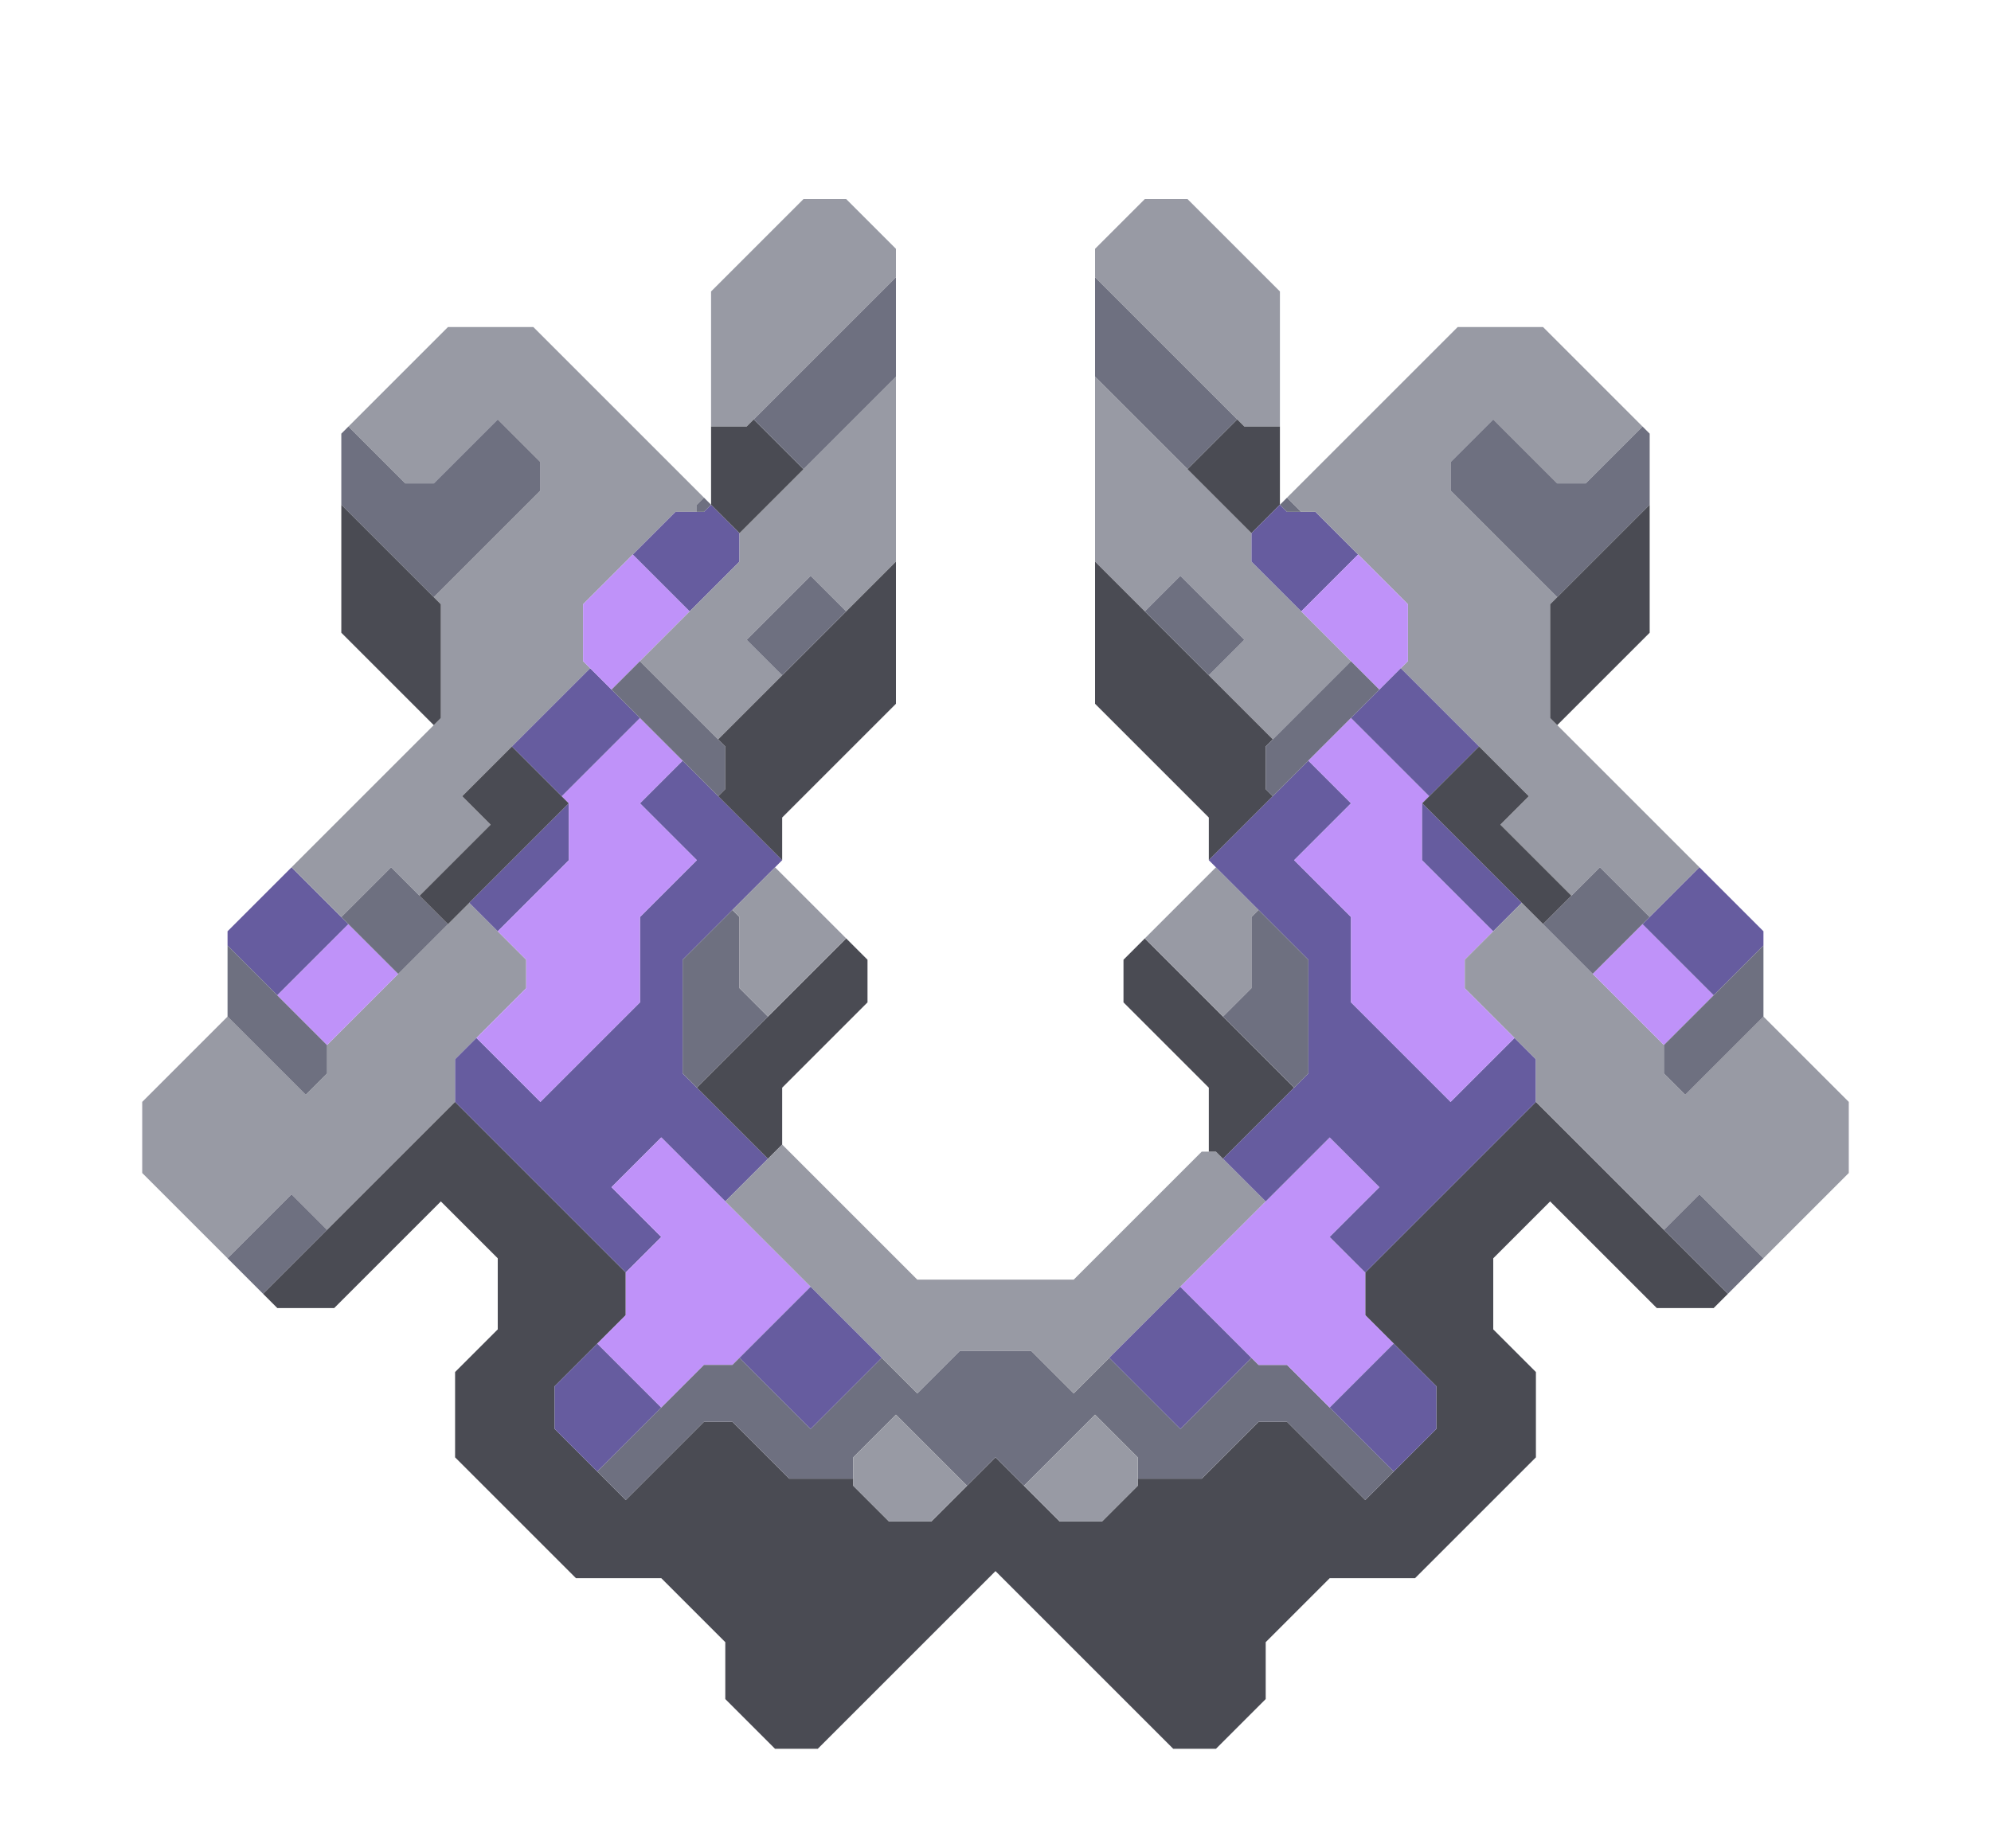 <svg xmlns="http://www.w3.org/2000/svg" width="140" height="130" style="fill-opacity:1;color-rendering:auto;color-interpolation:auto;text-rendering:auto;stroke:#000;stroke-linecap:square;stroke-miterlimit:10;shape-rendering:auto;stroke-opacity:1;fill:#000;stroke-dasharray:none;font-weight:400;stroke-width:1;font-family:&quot;Dialog&quot;;font-style:normal;stroke-linejoin:miter;font-size:12px;stroke-dashoffset:0;image-rendering:auto">
    <g style="stroke-linecap:round;fill:#989aa4;stroke:#989aa4">
        <path stroke="none" d="M10 82.5v-5l6-6 5.5 5.5 1.5-1.5v-2l10-10 4 4v2l-5 5v3l-9 9-2.5-2.5-4.5 4.5Z" style="stroke:none"/>
    </g>
    <g stroke="none" style="stroke-linecap:round;fill:#665c9f;stroke:#665c9f">
        <path d="M16 66.5v-1l4.5-4.5 4 4-5 5Z" style="stroke:none"/>
        <path d="M23 73.5v2L21.5 77 16 71.5v-5Zm-7 15 4.5-4.5 2.5 2.5-4.5 4.5Z" style="fill:#6e7080;stroke:none"/>
        <path d="m19.5 92-1-1L32 77.5l12 12v3l-5 5v3l5 5 5.5-5.5h2l4 4H60v.5l2.5 2.5h3l4.5-4.5 4.5 4.5h3l2.5-2.5v-.5h4.5l4-4h2l5.5 5.5 5-5v-3l-5-5v-3l12-12L121.5 91l-1 1h-4l-7.5-7.5-4 4v5l3 3v6l-8.5 8.5h-6l-4.5 4.5v4l-3.5 3.5h-3L70 110.5 57.5 123h-3l-3.5-3.5v-4l-4.5-4.5h-6l-8.5-8.5v-6l3-3v-5l-4-4-7.5 7.5Z" style="fill:#4a4b53;stroke:none"/>
        <path d="m19.5 70 5-5 3.5 3.5-5 5Z" style="fill:#bf92f9;stroke:none"/>
        <path d="M20.5 61 31 50.5v-8l-.5-.5 7.5-7.5v-2l-3-3-4.5 4.5h-2l-4-4 7-7h6l12 12-.5.5v.5h-1.5L41 42.5v4l.5.5-9 9 2 2-5 5-2-2-3.5 3.5Z" style="fill:#989aa4;stroke:none"/>
        <path d="M28.5 34h2l4.5-4.5 3 3v2L30.5 42 24 35.5v-5l.5-.5Z" style="fill:#6e7080;stroke:none"/>
        <path d="M31 42.5v8l-.5.5-6.5-6.5v-9Z" style="fill:#4a4b53;stroke:none"/>
        <path d="m24 64.5 3.5-3.5 4 4-3.5 3.5Z" style="fill:#6e7080;stroke:none"/>
        <path d="m29.5 63 5-5-2-2 3.5-3.5 4 4-8.5 8.5Z" style="fill:#4a4b53;stroke:none"/>
        <path d="M32 77.5v-3l1.5-1.5 4.5 4.5 7-7v-6l4-4-4-4 3-3 7 7-7 7v8l6 6-3 3-4.5-4.5-3.5 3.5 3.5 3.5-2.5 2.5Zm1-14 7-7v4l-5 5Z" style="stroke:none"/>
        <path d="m33.5 73 3.5-3.5v-2l-2-2 5-5v-4l-.5-.5 5.5-5.5 3 3-3 3 4 4-4 4v6l-7 7Z" style="fill:#bf92f9;stroke:none"/>
        <path d="m36 52.5 5.5-5.5 3.5 3.5-5.5 5.5Zm3 48v-3l3-3 4.5 4.5-4.5 4.5Z" style="stroke:none"/>
        <path d="M41 46.5v-4l3.5-3.5 4 4-5.5 5.5Zm1 48 2-2v-3l2.5-2.5-3.5-3.5 3.5-3.5L57 90.5 51.5 96h-2l-3 3Z" style="fill:#bf92f9;stroke:none"/>
        <path d="m42 103.5 7.5-7.5h2l.5-.5 5 5 5-5 2.5 2.5 3-3h5l3 3 2.5-2.5 5 5 5-5 .5.5h2l7.5 7.5-2 2-5.5-5.5h-2l-4 4H80v-1.5l-3-3-5 5-2-2-2 2-5-5-3 3v1.5h-4.5l-4-4h-2l-5.5 5.5Zm1-55 2-2 6 6v3l-.5.5Z" style="fill:#6e7080;stroke:none"/>
        <path d="m44.5 39 3-3h2l.5-.5 2 2v2L48.5 43Z" style="stroke:none"/>
        <path d="m45 46.5 7-7v-2l11-11v13L59.5 43 57 40.5 52.5 45l2.5 2.5-4.5 4.5Z" style="fill:#989aa4;stroke:none"/>
        <path d="m49 76.5-1-1v-8l3.5-3.5.5.5v5l2 2Zm.5-40.5H49v-.5l.5-.5.5.5Z" style="fill:#6e7080;stroke:none"/>
        <path d="M49 76.5 59.5 66l1.5 1.5v3l-6 6v4l-1 1Z" style="fill:#4a4b53;stroke:none"/>
        <path d="M50 30v-9.5l6.5-6.5h3l3.5 3.5v2L52.5 30Z" style="fill:#989aa4;stroke:none"/>
        <path d="M50 35.5V30h2.5l.5-.5 3.5 3.5-4.5 4.5Zm.5 20.5.5-.5v-3l-.5-.5L63 39.5v10l-8 8v3Z" style="fill:#4a4b53;stroke:none"/>
        <path d="m51 84.5 4-4 9.5 9.5h11l9-9h1l3.5 3.5L75.5 98l-3-3h-5l-3 3Zm1-15v-5l-.5-.5 3-3 5 5-5.5 5.5Z" style="fill:#989aa4;stroke:none"/>
        <path d="m52 95.5 5-5 5 5-5 5Z" style="stroke:none"/>
        <path d="m53 29.5 10-10v7L56.5 33ZM52.5 45l4.5-4.5 2.5 2.5-4.5 4.5Z" style="fill:#6e7080;stroke:none"/>
        <path d="M60 104.5v-2l3-3 5 5-2.5 2.5h-3Zm12 0 5-5 3 3v2l-2.5 2.5h-3Zm5-85v-2l3.5-3.5h3l6.5 6.5V30h-2.5Z" style="fill:#989aa4;stroke:none"/>
        <path d="M87 29.5 83.5 33 77 26.5v-7Z" style="fill:#6e7080;stroke:none"/>
        <path d="M88 37.5v2l7 7-5.5 5.5-4.5-4.5 2.5-2.5-4.5-4.5-2.5 2.5-3.5-3.5v-13Z" style="fill:#989aa4;stroke:none"/>
        <path d="m89.5 52-.5.5v3l.5.5-4.5 4.5v-3l-8-8v-10Z" style="fill:#4a4b53;stroke:none"/>
        <path d="m78 95.5 5-5 5 5-5 5Z" style="stroke:none"/>
        <path d="M79 70.5v-3l1.5-1.5L91 76.5l-5 5-.5-.5H85v-4.5Z" style="fill:#4a4b53;stroke:none"/>
        <path d="m80.5 43 2.5-2.5 4.5 4.5-2.5 2.5Z" style="fill:#6e7080;stroke:none"/>
        <path d="m80.5 66 5-5 3 3-.5.5v5l-2 2Z" style="fill:#989aa4;stroke:none"/>
        <path d="M83 90.5 93.5 80l3.5 3.5-3.5 3.5 2.5 2.5v3l2 2-4.5 4.5-3-3h-2Z" style="fill:#bf92f9;stroke:none"/>
        <path d="m83.5 33 3.5-3.5.5.5H90v5.5l-2 2Z" style="fill:#4a4b53;stroke:none"/>
        <path d="m85 60.5 7-7 3 3-4 4 4 4v6l7 7 4.5-4.5 1.5 1.5v3l-12 12-2.5-2.5 3.5-3.5-3.5-3.5-4.5 4.5-3-3 6-6v-8Z" style="stroke:none"/>
        <path d="m86 71.5 2-2v-5l.5-.5 3.5 3.5v8l-1 1Z" style="fill:#6e7080;stroke:none"/>
        <path d="M88 39.5v-2l2-2 .5.5h2l3 3-4 4Z" style="stroke:none"/>
        <path d="m89.5 56-.5-.5v-3l6-6 2 2Zm2-20h-1l-.5-.5.5-.5Z" style="fill:#6e7080;stroke:none"/>
        <path d="m91.5 36-1-1 12-12h6l7 7-4 4h-2l-4.5-4.5-3 3v2l7.5 7.5-.5.5v8L119.5 61l-3.5 3.5-3.5-3.5-2 2-5-5 2-2-9-9 .5-.5v-4L92.5 36Z" style="fill:#989aa4;stroke:none"/>
        <path d="m91 60.5 4-4-3-3 3-3 5.5 5.5-.5.5v4l5 5-2 2v2l3.5 3.5-4.5 4.5-7-7v-6Zm.5-17.5 4-4 3.5 3.5v4l-2 2Z" style="fill:#bf92f9;stroke:none"/>
        <path d="m93.5 99 4.5-4.5 3 3v3l-3 3ZM95 50.5l3.5-3.5 5.5 5.5-3.5 3.5Z" style="stroke:none"/>
        <path d="m100 56.5 4-4 3.5 3.5-2 2 5 5-2 2Z" style="fill:#4a4b53;stroke:none"/>
        <path d="m107 63.5-2 2-5-5v-4Z" style="stroke:none"/>
        <path d="M102 34.5v-2l3-3 4.5 4.5h2l4-4 .5.5v5l-6.5 6.5Z" style="fill:#6e7080;stroke:none"/>
        <path d="M103 69.5v-2l4-4 10 10v2l1.5 1.5 5.5-5.5 6 6v5l-6 6-4.5-4.5-2.5 2.5-9-9v-3Z" style="fill:#989aa4;stroke:none"/>
        <path d="m109.5 51-.5-.5v-8l7-7v9Z" style="fill:#4a4b53;stroke:none"/>
        <path d="m108.5 65 4-4 3.5 3.5-4 4Z" style="fill:#6e7080;stroke:none"/>
        <path d="m112 68.5 3.5-3.5 5 5-3.5 3.5Z" style="fill:#bf92f9;stroke:none"/>
        <path d="m115.5 65 4-4 4.5 4.5v1l-3.5 3.5Z" style="stroke:none"/>
        <path d="M117 75.5v-2l7-7v5l-5.5 5.5Zm0 11 2.5-2.5 4.5 4.5-2.5 2.5Z" style="fill:#6e7080;stroke:none"/>
    </g>
</svg>
